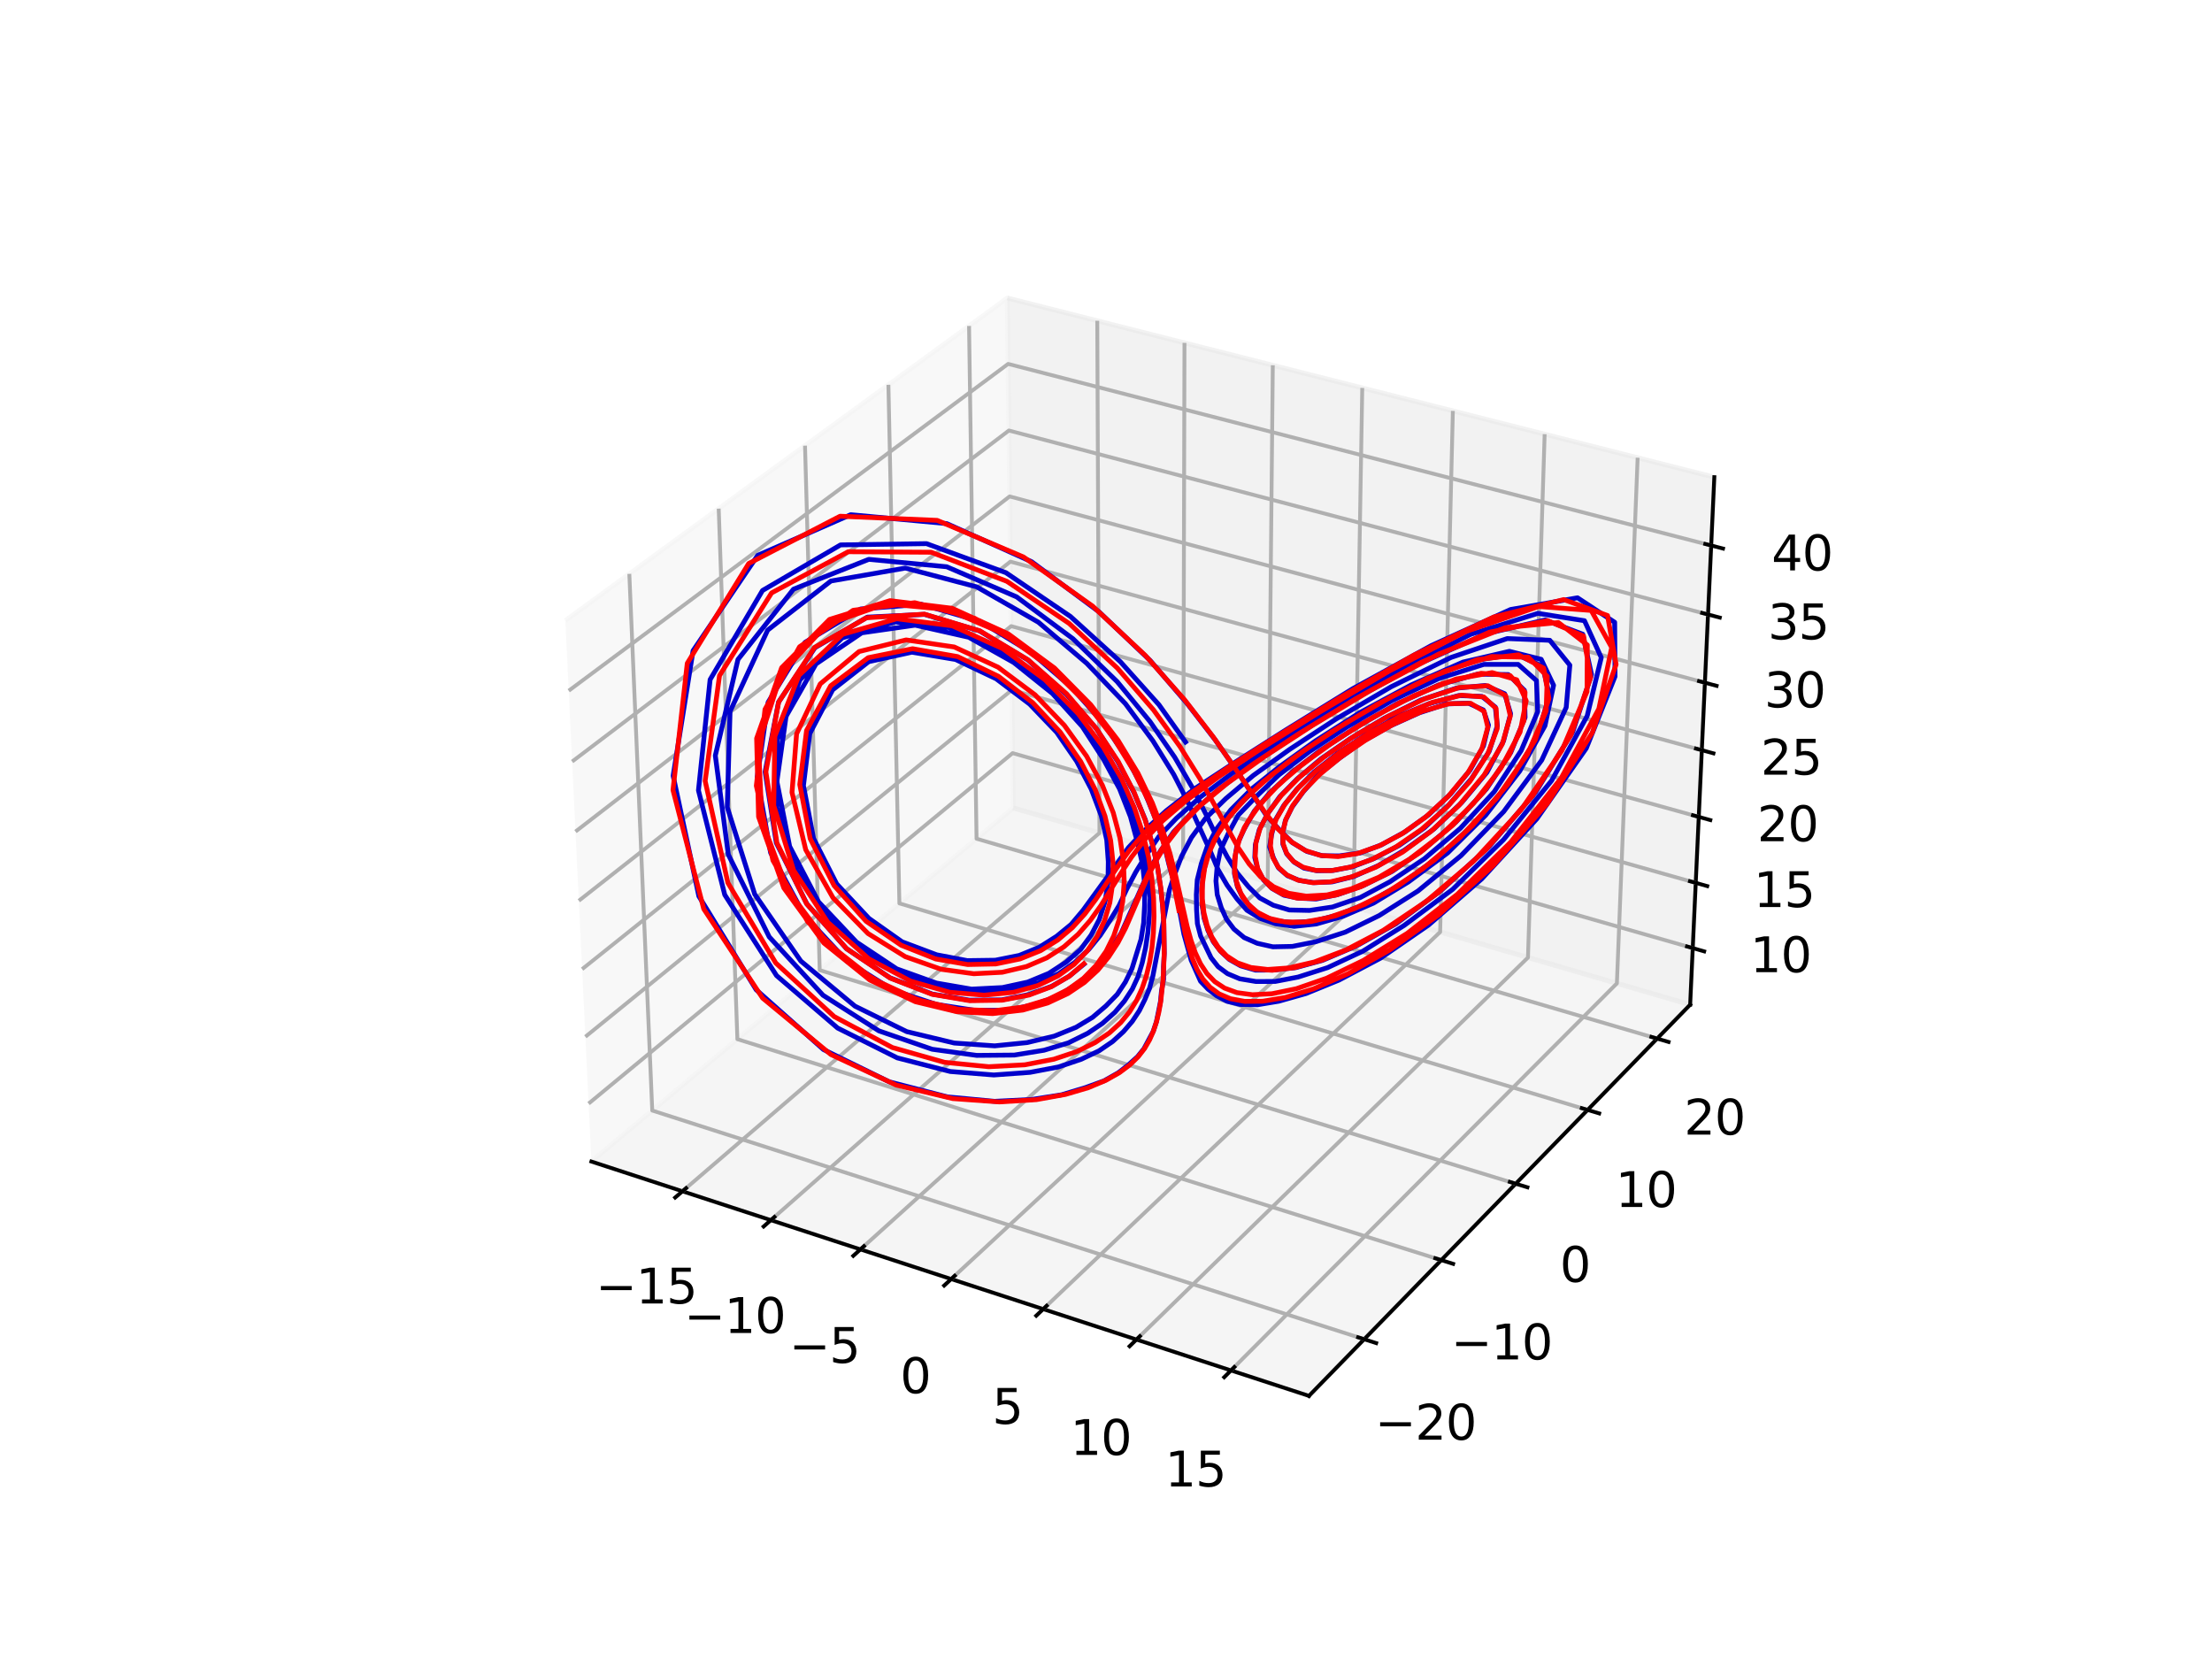 <?xml version="1.0" encoding="utf-8" standalone="no"?>
<!DOCTYPE svg PUBLIC "-//W3C//DTD SVG 1.1//EN"
  "http://www.w3.org/Graphics/SVG/1.1/DTD/svg11.dtd">
<svg xmlns:xlink="http://www.w3.org/1999/xlink" width="460.8pt" height="345.6pt" viewBox="0 0 460.8 345.6" xmlns="http://www.w3.org/2000/svg" version="1.1">
 <defs>
  <style type="text/css">*{stroke-linejoin: round; stroke-linecap: butt}</style>
 </defs>
 <g id="figure_1">
  <g id="patch_1">
   <path d="M 0 345.6 
L 460.8 345.6 
L 460.8 0 
L 0 0 
z
" style="fill: #ffffff"/>
  </g>
  <g id="patch_2">
   <path d="M 103.104 307.584 
L 369.216 307.584 
L 369.216 41.472 
L 103.104 41.472 
z
" style="fill: #ffffff"/>
  </g>
  <g id="pane3d_1">
   <g id="patch_3">
    <path d="M 123.197 241.969 
L 211.076 168.307 
L 209.855 62.074 
L 117.77 129.273 
" style="fill: #f2f2f2; opacity: 0.5; stroke: #f2f2f2; stroke-linejoin: miter"/>
   </g>
  </g>
  <g id="pane3d_2">
   <g id="patch_4">
    <path d="M 211.076 168.307 
L 352.09 209.295 
L 357.123 99.402 
L 209.855 62.074 
" style="fill: #e6e6e6; opacity: 0.5; stroke: #e6e6e6; stroke-linejoin: miter"/>
   </g>
  </g>
  <g id="pane3d_3">
   <g id="patch_5">
    <path d="M 123.197 241.969 
L 272.679 290.79 
L 352.09 209.295 
L 211.076 168.307 
" style="fill: #ececec; opacity: 0.5; stroke: #ececec; stroke-linejoin: miter"/>
   </g>
  </g>
  <g id="axis3d_1">
   <g id="line2d_1">
    <path d="M 123.197 241.969 
L 272.679 290.79 
" style="fill: none; stroke: #000000; stroke-width: 0.8; stroke-linecap: square"/>
   </g>
   <g id="Line3DCollection_1">
    <path d="M 142.167 248.165 
L 229.04 173.529 
L 228.581 66.821 
" style="fill: none; stroke: #b0b0b0; stroke-width: 0.8"/>
    <path d="M 160.581 254.179 
L 246.459 178.592 
L 246.748 71.425 
" style="fill: none; stroke: #b0b0b0; stroke-width: 0.8"/>
    <path d="M 179.24 260.273 
L 264.09 183.717 
L 265.147 76.089 
" style="fill: none; stroke: #b0b0b0; stroke-width: 0.8"/>
    <path d="M 198.15 266.449 
L 281.939 188.904 
L 283.782 80.813 
" style="fill: none; stroke: #b0b0b0; stroke-width: 0.8"/>
    <path d="M 217.316 272.708 
L 300.008 194.157 
L 302.658 85.597 
" style="fill: none; stroke: #b0b0b0; stroke-width: 0.8"/>
    <path d="M 236.742 279.053 
L 318.303 199.474 
L 321.78 90.444 
" style="fill: none; stroke: #b0b0b0; stroke-width: 0.8"/>
    <path d="M 256.435 285.485 
L 336.827 204.858 
L 341.152 95.354 
" style="fill: none; stroke: #b0b0b0; stroke-width: 0.8"/>
   </g>
   <g id="xtick_1">
    <g id="line2d_2">
     <path d="M 142.924 247.515 
L 140.65 249.468 
" style="fill: none; stroke: #000000; stroke-width: 0.8; stroke-linecap: square"/>
    </g>
    <g id="text_1">
     <!-- −15 -->
     <g transform="translate(124.096 271.543) scale(0.1 -0.1)">
      <defs>
       <path id="DejaVuSans-2212" d="M 678 2272 
L 4684 2272 
L 4684 1741 
L 678 1741 
L 678 2272 
z
" transform="scale(0.016)"/>
       <path id="DejaVuSans-31" d="M 794 531 
L 1825 531 
L 1825 4091 
L 703 3866 
L 703 4441 
L 1819 4666 
L 2450 4666 
L 2450 531 
L 3481 531 
L 3481 0 
L 794 0 
L 794 531 
z
" transform="scale(0.016)"/>
       <path id="DejaVuSans-35" d="M 691 4666 
L 3169 4666 
L 3169 4134 
L 1269 4134 
L 1269 2991 
Q 1406 3038 1543 3061 
Q 1681 3084 1819 3084 
Q 2600 3084 3056 2656 
Q 3513 2228 3513 1497 
Q 3513 744 3044 326 
Q 2575 -91 1722 -91 
Q 1428 -91 1123 -41 
Q 819 9 494 109 
L 494 744 
Q 775 591 1075 516 
Q 1375 441 1709 441 
Q 2250 441 2565 725 
Q 2881 1009 2881 1497 
Q 2881 1984 2565 2268 
Q 2250 2553 1709 2553 
Q 1456 2553 1204 2497 
Q 953 2441 691 2322 
L 691 4666 
z
" transform="scale(0.016)"/>
      </defs>
      <use xlink:href="#DejaVuSans-2212"/>
      <use xlink:href="#DejaVuSans-31" x="83.789"/>
      <use xlink:href="#DejaVuSans-35" x="147.412"/>
     </g>
    </g>
   </g>
   <g id="xtick_2">
    <g id="line2d_3">
     <path d="M 161.329 253.52 
L 159.081 255.499 
" style="fill: none; stroke: #000000; stroke-width: 0.8; stroke-linecap: square"/>
    </g>
    <g id="text_2">
     <!-- −10 -->
     <g transform="translate(142.529 277.684) scale(0.1 -0.1)">
      <defs>
       <path id="DejaVuSans-30" d="M 2034 4250 
Q 1547 4250 1301 3770 
Q 1056 3291 1056 2328 
Q 1056 1369 1301 889 
Q 1547 409 2034 409 
Q 2525 409 2770 889 
Q 3016 1369 3016 2328 
Q 3016 3291 2770 3770 
Q 2525 4250 2034 4250 
z
M 2034 4750 
Q 2819 4750 3233 4129 
Q 3647 3509 3647 2328 
Q 3647 1150 3233 529 
Q 2819 -91 2034 -91 
Q 1250 -91 836 529 
Q 422 1150 422 2328 
Q 422 3509 836 4129 
Q 1250 4750 2034 4750 
z
" transform="scale(0.016)"/>
      </defs>
      <use xlink:href="#DejaVuSans-2212"/>
      <use xlink:href="#DejaVuSans-31" x="83.789"/>
      <use xlink:href="#DejaVuSans-30" x="147.412"/>
     </g>
    </g>
   </g>
   <g id="xtick_3">
    <g id="line2d_4">
     <path d="M 179.98 259.605 
L 177.757 261.611 
" style="fill: none; stroke: #000000; stroke-width: 0.8; stroke-linecap: square"/>
    </g>
    <g id="text_3">
     <!-- −5 -->
     <g transform="translate(164.39 283.908) scale(0.1 -0.1)">
      <use xlink:href="#DejaVuSans-2212"/>
      <use xlink:href="#DejaVuSans-35" x="83.789"/>
     </g>
    </g>
   </g>
   <g id="xtick_4">
    <g id="line2d_5">
     <path d="M 198.881 265.772 
L 196.685 267.805 
" style="fill: none; stroke: #000000; stroke-width: 0.8; stroke-linecap: square"/>
    </g>
    <g id="text_4">
     <!-- 0 -->
     <g transform="translate(187.511 290.215) scale(0.1 -0.1)">
      <use xlink:href="#DejaVuSans-30"/>
     </g>
    </g>
   </g>
   <g id="xtick_5">
    <g id="line2d_6">
     <path d="M 218.038 272.023 
L 215.869 274.083 
" style="fill: none; stroke: #000000; stroke-width: 0.8; stroke-linecap: square"/>
    </g>
    <g id="text_5">
     <!-- 5 -->
     <g transform="translate(206.699 296.608) scale(0.1 -0.1)">
      <use xlink:href="#DejaVuSans-35"/>
     </g>
    </g>
   </g>
   <g id="xtick_6">
    <g id="line2d_7">
     <path d="M 237.455 278.358 
L 235.314 280.446 
" style="fill: none; stroke: #000000; stroke-width: 0.8; stroke-linecap: square"/>
    </g>
    <g id="text_6">
     <!-- 10 -->
     <g transform="translate(222.969 303.089) scale(0.1 -0.1)">
      <use xlink:href="#DejaVuSans-31"/>
      <use xlink:href="#DejaVuSans-30" x="63.623"/>
     </g>
    </g>
   </g>
   <g id="xtick_7">
    <g id="line2d_8">
     <path d="M 257.138 284.78 
L 255.027 286.897 
" style="fill: none; stroke: #000000; stroke-width: 0.8; stroke-linecap: square"/>
    </g>
    <g id="text_7">
     <!-- 15 -->
     <g transform="translate(242.687 309.659) scale(0.1 -0.1)">
      <use xlink:href="#DejaVuSans-31"/>
      <use xlink:href="#DejaVuSans-35" x="63.623"/>
     </g>
    </g>
   </g>
  </g>
  <g id="axis3d_2">
   <g id="line2d_9">
    <path d="M 352.09 209.295 
L 272.679 290.79 
" style="fill: none; stroke: #000000; stroke-width: 0.8; stroke-linecap: square"/>
   </g>
   <g id="Line3DCollection_2">
    <path d="M 131.099 119.546 
L 135.876 231.342 
L 284.18 278.988 
" style="fill: none; stroke: #b0b0b0; stroke-width: 0.8"/>
    <path d="M 149.718 105.959 
L 153.61 216.477 
L 300.241 262.505 
" style="fill: none; stroke: #b0b0b0; stroke-width: 0.8"/>
    <path d="M 167.698 92.838 
L 170.762 202.1 
L 315.748 246.591 
" style="fill: none; stroke: #b0b0b0; stroke-width: 0.8"/>
    <path d="M 185.072 80.159 
L 187.36 188.187 
L 330.729 231.217 
" style="fill: none; stroke: #b0b0b0; stroke-width: 0.8"/>
    <path d="M 201.871 67.9 
L 203.431 174.716 
L 345.209 216.356 
" style="fill: none; stroke: #b0b0b0; stroke-width: 0.8"/>
   </g>
   <g id="xtick_8">
    <g id="line2d_10">
     <path d="M 282.93 278.587 
L 286.681 279.792 
" style="fill: none; stroke: #000000; stroke-width: 0.8; stroke-linecap: square"/>
    </g>
    <g id="text_8">
     <!-- −20 -->
     <g transform="translate(286.427 299.918) scale(0.1 -0.1)">
      <defs>
       <path id="DejaVuSans-32" d="M 1228 531 
L 3431 531 
L 3431 0 
L 469 0 
L 469 531 
Q 828 903 1448 1529 
Q 2069 2156 2228 2338 
Q 2531 2678 2651 2914 
Q 2772 3150 2772 3378 
Q 2772 3750 2511 3984 
Q 2250 4219 1831 4219 
Q 1534 4219 1204 4116 
Q 875 4013 500 3803 
L 500 4441 
Q 881 4594 1212 4672 
Q 1544 4750 1819 4750 
Q 2544 4750 2975 4387 
Q 3406 4025 3406 3419 
Q 3406 3131 3298 2873 
Q 3191 2616 2906 2266 
Q 2828 2175 2409 1742 
Q 1991 1309 1228 531 
z
" transform="scale(0.016)"/>
      </defs>
      <use xlink:href="#DejaVuSans-2212"/>
      <use xlink:href="#DejaVuSans-32" x="83.789"/>
      <use xlink:href="#DejaVuSans-30" x="147.412"/>
     </g>
    </g>
   </g>
   <g id="xtick_9">
    <g id="line2d_11">
     <path d="M 299.007 262.118 
L 302.712 263.281 
" style="fill: none; stroke: #000000; stroke-width: 0.8; stroke-linecap: square"/>
    </g>
    <g id="text_9">
     <!-- −10 -->
     <g transform="translate(302.273 283.192) scale(0.1 -0.1)">
      <use xlink:href="#DejaVuSans-2212"/>
      <use xlink:href="#DejaVuSans-31" x="83.789"/>
      <use xlink:href="#DejaVuSans-30" x="147.412"/>
     </g>
    </g>
   </g>
   <g id="xtick_10">
    <g id="line2d_12">
     <path d="M 314.529 246.217 
L 318.189 247.34 
" style="fill: none; stroke: #000000; stroke-width: 0.8; stroke-linecap: square"/>
    </g>
    <g id="text_10">
     <!-- 0 -->
     <g transform="translate(324.943 267.043) scale(0.1 -0.1)">
      <use xlink:href="#DejaVuSans-30"/>
     </g>
    </g>
   </g>
   <g id="xtick_11">
    <g id="line2d_13">
     <path d="M 329.524 230.856 
L 333.141 231.941 
" style="fill: none; stroke: #000000; stroke-width: 0.8; stroke-linecap: square"/>
    </g>
    <g id="text_11">
     <!-- 10 -->
     <g transform="translate(336.541 251.442) scale(0.1 -0.1)">
      <use xlink:href="#DejaVuSans-31"/>
      <use xlink:href="#DejaVuSans-30" x="63.623"/>
     </g>
    </g>
   </g>
   <g id="xtick_12">
    <g id="line2d_14">
     <path d="M 344.019 216.007 
L 347.593 217.056 
" style="fill: none; stroke: #000000; stroke-width: 0.8; stroke-linecap: square"/>
    </g>
    <g id="text_12">
     <!-- 20 -->
     <g transform="translate(350.826 236.362) scale(0.1 -0.1)">
      <use xlink:href="#DejaVuSans-32"/>
      <use xlink:href="#DejaVuSans-30" x="63.623"/>
     </g>
    </g>
   </g>
  </g>
  <g id="axis3d_3">
   <g id="line2d_15">
    <path d="M 352.09 209.295 
L 357.123 99.402 
" style="fill: none; stroke: #000000; stroke-width: 0.8; stroke-linecap: square"/>
   </g>
   <g id="Line3DCollection_3">
    <path d="M 352.63 197.507 
L 210.945 156.891 
L 122.616 229.899 
" style="fill: none; stroke: #b0b0b0; stroke-width: 0.8"/>
    <path d="M 353.253 183.914 
L 210.794 143.732 
L 121.945 215.975 
" style="fill: none; stroke: #b0b0b0; stroke-width: 0.8"/>
    <path d="M 353.882 170.17 
L 210.641 130.434 
L 121.267 201.89 
" style="fill: none; stroke: #b0b0b0; stroke-width: 0.8"/>
    <path d="M 354.518 156.274 
L 210.486 116.996 
L 120.581 187.643 
" style="fill: none; stroke: #b0b0b0; stroke-width: 0.8"/>
    <path d="M 355.162 142.221 
L 210.33 103.414 
L 119.887 173.229 
" style="fill: none; stroke: #b0b0b0; stroke-width: 0.8"/>
    <path d="M 355.813 128.01 
L 210.172 89.686 
L 119.185 158.647 
" style="fill: none; stroke: #b0b0b0; stroke-width: 0.8"/>
    <path d="M 356.471 113.637 
L 210.013 75.81 
L 118.474 143.893 
" style="fill: none; stroke: #b0b0b0; stroke-width: 0.8"/>
   </g>
   <g id="xtick_13">
    <g id="line2d_16">
     <path d="M 351.441 197.166 
L 355.012 198.19 
" style="fill: none; stroke: #000000; stroke-width: 0.8; stroke-linecap: square"/>
    </g>
    <g id="text_13">
     <!-- 10 -->
     <g transform="translate(364.602 202.523) scale(0.1 -0.1)">
      <use xlink:href="#DejaVuSans-31"/>
      <use xlink:href="#DejaVuSans-30" x="63.623"/>
     </g>
    </g>
   </g>
   <g id="xtick_14">
    <g id="line2d_17">
     <path d="M 352.056 183.577 
L 355.648 184.59 
" style="fill: none; stroke: #000000; stroke-width: 0.8; stroke-linecap: square"/>
    </g>
    <g id="text_14">
     <!-- 15 -->
     <g transform="translate(365.324 188.957) scale(0.1 -0.1)">
      <use xlink:href="#DejaVuSans-31"/>
      <use xlink:href="#DejaVuSans-35" x="63.623"/>
     </g>
    </g>
   </g>
   <g id="xtick_15">
    <g id="line2d_18">
     <path d="M 352.679 169.837 
L 356.291 170.839 
" style="fill: none; stroke: #000000; stroke-width: 0.8; stroke-linecap: square"/>
    </g>
    <g id="text_15">
     <!-- 20 -->
     <g transform="translate(366.053 175.242) scale(0.1 -0.1)">
      <use xlink:href="#DejaVuSans-32"/>
      <use xlink:href="#DejaVuSans-30" x="63.623"/>
     </g>
    </g>
   </g>
   <g id="xtick_16">
    <g id="line2d_19">
     <path d="M 353.308 155.944 
L 356.941 156.934 
" style="fill: none; stroke: #000000; stroke-width: 0.8; stroke-linecap: square"/>
    </g>
    <g id="text_16">
     <!-- 25 -->
     <g transform="translate(366.79 161.373) scale(0.1 -0.1)">
      <use xlink:href="#DejaVuSans-32"/>
      <use xlink:href="#DejaVuSans-35" x="63.623"/>
     </g>
    </g>
   </g>
   <g id="xtick_17">
    <g id="line2d_20">
     <path d="M 353.945 141.895 
L 357.599 142.874 
" style="fill: none; stroke: #000000; stroke-width: 0.8; stroke-linecap: square"/>
    </g>
    <g id="text_17">
     <!-- 30 -->
     <g transform="translate(367.536 147.35) scale(0.1 -0.1)">
      <defs>
       <path id="DejaVuSans-33" d="M 2597 2516 
Q 3050 2419 3304 2112 
Q 3559 1806 3559 1356 
Q 3559 666 3084 287 
Q 2609 -91 1734 -91 
Q 1441 -91 1130 -33 
Q 819 25 488 141 
L 488 750 
Q 750 597 1062 519 
Q 1375 441 1716 441 
Q 2309 441 2620 675 
Q 2931 909 2931 1356 
Q 2931 1769 2642 2001 
Q 2353 2234 1838 2234 
L 1294 2234 
L 1294 2753 
L 1863 2753 
Q 2328 2753 2575 2939 
Q 2822 3125 2822 3475 
Q 2822 3834 2567 4026 
Q 2313 4219 1838 4219 
Q 1578 4219 1281 4162 
Q 984 4106 628 3988 
L 628 4550 
Q 988 4650 1302 4700 
Q 1616 4750 1894 4750 
Q 2613 4750 3031 4423 
Q 3450 4097 3450 3541 
Q 3450 3153 3228 2886 
Q 3006 2619 2597 2516 
z
" transform="scale(0.016)"/>
      </defs>
      <use xlink:href="#DejaVuSans-33"/>
      <use xlink:href="#DejaVuSans-30" x="63.623"/>
     </g>
    </g>
   </g>
   <g id="xtick_18">
    <g id="line2d_21">
     <path d="M 354.588 127.688 
L 358.264 128.655 
" style="fill: none; stroke: #000000; stroke-width: 0.8; stroke-linecap: square"/>
    </g>
    <g id="text_18">
     <!-- 35 -->
     <g transform="translate(368.29 133.169) scale(0.1 -0.1)">
      <use xlink:href="#DejaVuSans-33"/>
      <use xlink:href="#DejaVuSans-35" x="63.623"/>
     </g>
    </g>
   </g>
   <g id="xtick_19">
    <g id="line2d_22">
     <path d="M 355.239 113.319 
L 358.937 114.274 
" style="fill: none; stroke: #000000; stroke-width: 0.8; stroke-linecap: square"/>
    </g>
    <g id="text_19">
     <!-- 40 -->
     <g transform="translate(369.053 118.827) scale(0.1 -0.1)">
      <defs>
       <path id="DejaVuSans-34" d="M 2419 4116 
L 825 1625 
L 2419 1625 
L 2419 4116 
z
M 2253 4666 
L 3047 4666 
L 3047 1625 
L 3713 1625 
L 3713 1100 
L 3047 1100 
L 3047 0 
L 2419 0 
L 2419 1100 
L 313 1100 
L 313 1709 
L 2253 4666 
z
" transform="scale(0.016)"/>
      </defs>
      <use xlink:href="#DejaVuSans-34"/>
      <use xlink:href="#DejaVuSans-30" x="63.623"/>
     </g>
    </g>
   </g>
  </g>
  <g id="axes_1">
   <g id="line2d_23">
    <path d="M 225.805 200.849 
L 222.704 203.38 
L 219.113 205.452 
L 214.332 207.189 
L 208.657 208.299 
L 201.959 208.354 
L 194.241 207.091 
L 185.425 203.703 
L 176.34 197.615 
L 168.105 188.329 
L 161.721 175.585 
L 159.389 160.79 
L 162.19 146.26 
L 169.772 134.924 
L 180.682 128.559 
L 192.603 127.985 
L 204.049 131.428 
L 214.104 137.469 
L 222.17 144.67 
L 228.356 151.748 
L 232.856 158.664 
L 236.186 165.044 
L 238.593 170.775 
L 240.103 176.024 
L 241.152 180.646 
L 241.777 184.952 
L 242.211 188.822 
L 242.448 192.426 
L 242.534 198.627 
L 242.382 201.4 
L 242.4 203.999 
L 241.963 206.429 
L 241.745 208.677 
L 240.908 212.845 
L 240.224 214.875 
L 238.3 218.473 
L 236.973 220.124 
L 235.086 221.823 
L 232.944 223.49 
L 229.976 225.166 
L 226.145 226.56 
L 221.157 228.066 
L 214.971 229.034 
L 207.189 229.427 
L 197.351 228.503 
L 185.249 225.362 
L 171.542 218.636 
L 157.531 206.19 
L 145.587 186.701 
L 140.228 161.615 
L 144.375 135.555 
L 157.845 115.685 
L 177.216 107.222 
L 197.227 109.077 
L 214.913 117.02 
L 228.943 127.451 
L 239.619 137.614 
L 247.328 146.59 
L 253.201 154.197 
L 257.54 160.408 
L 263.848 169.926 
L 266.645 172.997 
L 269.224 175.535 
L 272.264 177.371 
L 275.495 178.27 
L 279.008 178.297 
L 283.316 177.694 
L 287.77 176.002 
L 292.63 173.329 
L 297.563 169.772 
L 302.178 165.398 
L 306.214 160.464 
L 309.035 155.4 
L 310.076 151.041 
L 309.007 147.899 
L 305.873 146.476 
L 301.32 146.652 
L 295.665 148.493 
L 289.668 151.203 
L 283.8 154.497 
L 278.783 158.129 
L 274.538 161.507 
L 271.457 164.978 
L 269.166 168.119 
L 267.754 170.991 
L 267.198 173.571 
L 267.245 175.852 
L 268.071 177.917 
L 269.588 179.6 
L 271.643 180.845 
L 274.352 181.383 
L 277.787 181.321 
L 281.78 180.554 
L 286.246 178.841 
L 291.444 176.133 
L 296.683 172.486 
L 301.897 167.595 
L 306.516 162.233 
L 310.231 156.511 
L 311.923 151.217 
L 311.507 147.305 
L 308.722 145.081 
L 303.879 144.891 
L 297.642 146.604 
L 290.87 149.4 
L 284.408 153.174 
L 278.603 156.975 
L 273.765 160.8 
L 270.101 164.476 
L 267.435 167.808 
L 265.594 170.979 
L 264.878 173.956 
L 264.48 176.458 
L 265.311 178.788 
L 266.35 180.823 
L 268.208 182.424 
L 270.689 183.407 
L 273.703 183.873 
L 277.559 183.705 
L 282.036 182.581 
L 287.13 180.322 
L 292.572 177.107 
L 298.715 172.689 
L 304.498 167.183 
L 309.756 160.898 
L 313.213 154.354 
L 314.69 148.681 
L 313.446 144.514 
L 309.388 142.798 
L 303.371 143.36 
L 296.019 145.815 
L 288.359 149.622 
L 281.222 153.91 
L 275.16 158.096 
L 270.236 162.251 
L 266.589 165.968 
L 264.046 169.563 
L 262.328 172.859 
L 261.509 176.002 
L 261.396 178.643 
L 262.017 181.119 
L 263.228 183.297 
L 264.987 185.078 
L 267.492 186.5 
L 270.489 187.094 
L 274.205 187.276 
L 278.695 186.352 
L 283.969 184.494 
L 290.013 181.517 
L 296.504 177.036 
L 303.273 171.272 
L 309.662 164.336 
L 314.706 156.782 
L 317.704 149.457 
L 317.556 143.789 
L 314.2 140.524 
L 307.83 140.435 
L 299.677 142.697 
L 290.798 146.73 
L 282.319 151.626 
L 274.915 156.432 
L 269.148 160.842 
L 264.451 165.219 
L 261.301 168.971 
L 259.17 172.72 
L 257.7 175.995 
L 257.208 179.091 
L 257.172 182.085 
L 257.795 184.764 
L 258.917 187.043 
L 260.645 189.078 
L 262.799 190.733 
L 265.679 191.807 
L 269.291 192.184 
L 273.544 191.901 
L 278.715 190.608 
L 284.87 188.123 
L 291.734 184.272 
L 299.491 178.654 
L 307.34 171.357 
L 314.881 162.58 
L 320.266 153.327 
L 322.757 144.86 
L 321.373 138.82 
L 315.802 136.287 
L 306.845 137.626 
L 296.457 141.627 
L 285.985 147.163 
L 276.682 152.98 
L 268.644 158.366 
L 262.654 163.263 
L 258.072 167.771 
L 254.868 171.577 
L 252.671 175.342 
L 251.34 178.868 
L 250.589 182.315 
L 250.362 185.502 
L 250.414 188.499 
L 250.846 191.3 
L 251.644 193.85 
L 252.777 196.204 
L 254.288 198.183 
L 256.083 199.867 
L 258.452 201.199 
L 261.56 202.099 
L 265.199 202.076 
L 269.952 201.57 
L 275.497 200.063 
L 282.564 197.056 
L 290.813 192.429 
L 300.197 185.507 
L 310.227 176.343 
L 319.908 165.019 
L 327.638 152.439 
L 331.547 140.516 
L 329.713 132.117 
L 321.883 129.146 
L 309.545 132.032 
L 295.313 138.432 
L 281.499 145.987 
L 269.822 153.269 
L 260.519 159.478 
L 253.533 164.74 
L 248.309 169.286 
L 244.487 173.29 
L 241.826 177.141 
L 239.649 180.752 
L 233.576 194.343 
L 229.744 200.327 
L 227.016 202.973 
L 223.949 205.212 
L 220.272 207.522 
L 215.546 209.255 
L 209.984 210.461 
L 203.049 210.466 
L 195.057 209.233 
L 186.091 206.277 
L 176.533 200.296 
L 167.558 190.663 
L 160.536 177.646 
L 157.739 161.967 
L 160.014 146.286 
L 167.683 133.829 
L 179.271 126.866 
L 191.918 125.887 
L 204.179 129.438 
L 214.724 135.868 
L 223.234 143.197 
L 229.85 150.682 
L 234.692 157.805 
L 238.19 164.369 
L 240.482 170.025 
L 242.382 175.383 
L 243.497 180.005 
L 244.721 184.343 
L 246.631 194.597 
L 248.135 200.013 
L 250.089 204.404 
L 251.661 206.058 
L 253.449 207.44 
L 255.604 208.577 
L 258.347 209.247 
L 261.981 209.304 
L 266.412 208.567 
L 272.071 206.968 
L 278.937 204.169 
L 287.566 199.614 
L 297.571 192.719 
L 308.677 183.088 
L 320.148 170.577 
L 330.446 155.892 
L 336.44 140.923 
L 336.365 129.631 
L 328.625 124.532 
L 314.685 126.972 
L 298.135 134.507 
L 281.801 143.473 
L 267.926 152.024 
L 257.032 158.949 
L 248.903 164.281 
L 242.957 168.883 
L 238.627 172.824 
L 235.122 176.514 
L 230.204 183.321 
L 225.619 189.619 
L 223.133 192.573 
L 220.118 195.043 
L 216.519 197.32 
L 212.336 199.032 
L 207.347 200.033 
L 201.504 200.114 
L 195.133 198.905 
L 187.928 196.197 
L 181.014 191.314 
L 174.298 184.129 
L 169.475 174.665 
L 167.37 163.662 
L 168.691 152.836 
L 173.453 143.713 
L 180.967 137.836 
L 189.965 135.862 
L 199.06 137.383 
L 207.521 141.404 
L 214.511 146.688 
L 220.126 152.551 
L 224.275 158.57 
L 227.338 164.416 
L 229.415 169.936 
L 230.555 174.993 
L 230.88 179.511 
L 230.812 183.914 
L 230.199 187.838 
L 229.001 191.546 
L 227.306 194.783 
L 225.119 197.779 
L 222.093 200.428 
L 218.488 202.765 
L 214.078 204.592 
L 208.835 205.727 
L 202.404 206.056 
L 195.09 204.794 
L 186.814 201.833 
L 178.429 196.258 
L 170.523 187.874 
L 164.497 176.314 
L 161.841 162.796 
L 163.751 149.227 
L 169.988 138.309 
L 179.533 131.828 
L 190.646 130.233 
L 201.807 132.751 
L 211.183 138.014 
L 219.242 144.471 
L 225.479 151.386 
L 229.893 158.192 
L 233.227 164.348 
L 235.495 170.132 
L 236.946 175.449 
L 238.043 180.159 
L 238.493 184.55 
L 238.443 188.577 
L 238.244 192.243 
L 237.691 195.694 
L 235.823 201.74 
L 234.43 204.593 
L 232.737 207.148 
L 230.387 209.555 
L 227.594 211.933 
L 224.164 214.004 
L 219.639 215.841 
L 213.94 217.193 
L 207.217 217.87 
L 198.789 217.283 
L 188.905 214.909 
L 178.109 209.599 
L 166.823 200.202 
L 157.222 186.281 
L 151.5 168.166 
L 152.081 148.223 
L 159.92 131.266 
L 173.092 121.035 
L 188.594 118.339 
L 203.463 122.255 
L 216.318 129.622 
L 226.385 138.179 
L 234.453 146.607 
L 240.189 154.36 
L 244.513 161.338 
L 247.611 167.375 
L 252.081 177.206 
L 253.727 181.12 
L 255.634 184.404 
L 257.706 187.282 
L 259.763 189.62 
L 262.578 191.344 
L 265.71 192.426 
L 269.61 192.979 
L 274.196 192.484 
L 279.757 190.887 
L 286.149 188.124 
L 293.411 183.714 
L 301.584 177.67 
L 309.491 169.824 
L 316.599 160.617 
L 321.847 151.192 
L 323.639 142.751 
L 321.056 137.346 
L 314.433 135.682 
L 304.76 137.929 
L 293.96 142.697 
L 283.282 148.45 
L 274.057 154.329 
L 266.537 159.717 
L 260.744 164.348 
L 256.378 168.74 
L 253.402 172.728 
L 251.46 176.437 
L 250.26 179.903 
L 249.411 183.287 
L 249.219 186.359 
L 249.269 189.515 
L 249.44 192.414 
L 250.112 194.995 
L 252.286 199.506 
L 253.753 201.377 
L 255.707 202.828 
L 258.256 203.9 
L 261.654 204.47 
L 265.647 204.454 
L 270.409 203.539 
L 276.575 201.571 
L 283.919 198.143 
L 292.537 192.766 
L 302.606 185.273 
L 313.207 174.931 
L 323.231 162.614 
L 330.637 149.15 
L 333.575 136.986 
L 330.076 129.307 
L 320.377 127.772 
L 306.366 132.142 
L 291.366 139.664 
L 277.335 147.835 
L 265.678 155.033 
L 256.713 161.043 
L 249.989 166.095 
L 245.09 170.442 
L 241.389 174.303 
L 238.78 178.113 
L 236.596 181.676 
L 234.708 185.247 
L 233.133 188.624 
L 231.197 191.794 
L 229.202 194.845 
L 226.834 197.751 
L 223.928 200.456 
L 220.533 202.834 
L 216.248 204.815 
L 211.196 206.148 
L 205.196 206.84 
L 197.98 206.289 
L 190.16 203.887 
L 181.536 199.43 
L 173.02 191.947 
L 165.992 181.405 
L 161.841 168.209 
L 161.944 154.138 
L 166.66 141.61 
L 175.446 132.894 
L 186.485 129.56 
L 197.702 130.736 
L 208.129 135.266 
L 216.846 141.634 
L 223.784 148.523 
L 228.984 155.455 
L 232.921 162.026 
L 235.59 168.03 
L 237.4 173.466 
L 238.51 178.438 
L 239.598 187.004 
L 239.422 190.787 
L 239.135 194.198 
L 238.636 197.462 
L 237.951 200.537 
L 237.067 203.465 
L 235.884 206.021 
L 234.23 208.549 
L 232.253 210.878 
L 229.654 213.19 
L 226.589 215.254 
L 222.556 217.25 
L 217.487 218.785 
L 211.306 219.789 
L 203.463 219.857 
L 194.173 218.577 
L 183.092 214.746 
L 171.453 207.326 
L 160.25 195.178 
L 151.723 178.036 
L 149.015 157.394 
L 153.731 137.382 
L 165.301 122.735 
L 180.981 116.523 
L 197.214 118.066 
L 211.789 124.343 
L 223.543 133.082 
L 232.735 142.01 
L 239.576 150.332 
L 244.705 157.735 
L 248.439 164.148 
L 251.252 169.688 
L 253.514 174.439 
L 255.649 178.489 
L 257.736 181.87 
L 260.112 184.749 
L 262.431 187.056 
L 265.26 188.582 
L 268.602 189.569 
L 272.793 189.659 
L 277.58 188.945 
L 283.371 186.971 
L 289.55 183.685 
L 296.706 178.904 
L 304.201 172.564 
L 311.28 164.927 
L 316.887 156.36 
L 320.331 148.262 
L 320.075 141.781 
L 316.261 138.402 
L 309.105 138.404 
L 299.786 141.33 
L 289.987 145.929 
L 280.622 151.422 
L 272.792 156.556 
L 266.429 161.417 
L 261.688 165.941 
L 257.949 169.806 
L 255.882 173.614 
L 254.259 177.031 
L 253.563 180.431 
L 253.307 183.529 
L 253.572 186.373 
L 254.406 189.072 
L 255.51 191.497 
L 257.049 193.537 
L 259.182 195.314 
L 261.902 196.505 
L 265.162 197.238 
L 269.225 197.153 
L 274.147 196.169 
L 280.242 194.182 
L 287.315 190.723 
L 295.394 185.605 
L 304.35 178.249 
L 313.252 169.069 
L 321.166 158.364 
L 326.268 147.376 
L 327.025 138.566 
L 322.845 133.382 
L 313.991 133.023 
L 302.297 136.948 
L 289.828 143.052 
L 278.354 149.765 
L 268.661 156.109 
L 261.084 161.546 
L 255.386 166.34 
L 251.101 170.51 
L 248.21 174.467 
L 246.148 178.379 
L 244.794 181.897 
L 243.639 185.281 
L 240.166 203.295 
L 239.466 205.904 
L 238.503 208.208 
L 237.338 210.554 
L 235.879 212.766 
L 234.035 214.911 
L 231.784 216.966 
L 228.943 218.908 
L 225.245 220.663 
L 220.477 222.27 
L 214.595 223.387 
L 207.029 223.937 
L 197.955 223.212 
L 186.915 220.373 
L 174.494 214.16 
L 161.772 203.236 
L 150.978 186.401 
L 145.5 164.649 
L 147.929 141.576 
L 158.843 123.012 
L 175.103 113.511 
L 193.006 113.25 
L 209.538 119.294 
L 222.985 128.413 
L 233.386 137.841 
L 241.432 146.811 
L 246.963 154.575 
L 246.963 154.575 
" clip-path="url(#pc7bd33054b)" style="fill: none; stroke: #0000cc; stroke-linecap: square"/>
   </g>
   <g id="line2d_24">
    <path d="M 225.811 200.747 
L 222.793 203.332 
L 219.02 205.547 
L 214.375 207.287 
L 208.733 208.36 
L 201.998 208.457 
L 194.175 207.129 
L 185.46 203.761 
L 176.411 197.666 
L 168.027 188.259 
L 161.847 175.593 
L 159.544 160.792 
L 162.203 146.266 
L 169.681 134.879 
L 180.509 128.694 
L 192.585 127.941 
L 204.133 131.42 
L 214.123 137.43 
L 222.179 144.516 
L 228.376 151.756 
L 232.952 158.658 
L 236.243 165.011 
L 238.542 170.779 
L 240.108 175.985 
L 241.147 180.686 
L 241.812 184.943 
L 242.218 188.816 
L 242.441 192.358 
L 242.532 198.616 
L 242.304 203.995 
L 241.793 208.69 
L 241.411 210.83 
L 240.919 212.854 
L 240.289 214.779 
L 239.482 216.621 
L 238.449 218.395 
L 237.121 220.117 
L 235.413 221.798 
L 233.208 223.443 
L 230.367 225.05 
L 226.698 226.591 
L 221.968 227.985 
L 215.895 229.075 
L 208.162 229.551 
L 198.474 228.854 
L 186.686 226.039 
L 173.085 219.669 
L 158.865 207.917 
L 146.602 189.34 
L 140.195 164.583 
L 143.173 138.169 
L 155.973 117.386 
L 175.001 107.537 
L 195.224 108.401 
L 213.196 116.023 
L 227.612 126.265 
L 238.592 136.538 
L 246.708 145.694 
L 252.695 153.454 
L 257.179 159.888 
L 263.63 169.419 
L 266.334 172.8 
L 269.038 175.377 
L 271.926 177.183 
L 275.13 178.216 
L 278.738 178.441 
L 282.789 177.802 
L 287.268 176.232 
L 292.072 173.69 
L 297.003 170.185 
L 301.731 165.843 
L 305.809 160.944 
L 308.713 155.958 
L 309.939 151.498 
L 309.164 148.202 
L 306.362 146.515 
L 301.861 146.588 
L 296.273 148.185 
L 290.265 150.885 
L 284.464 154.196 
L 279.303 157.73 
L 275.023 161.24 
L 271.711 164.595 
L 269.35 167.741 
L 267.877 170.653 
L 267.21 173.312 
L 267.276 175.689 
L 268.02 177.743 
L 269.408 179.418 
L 271.426 180.641 
L 274.074 181.323 
L 277.358 181.361 
L 281.274 180.636 
L 285.785 179.027 
L 290.794 176.429 
L 296.109 172.788 
L 301.398 168.162 
L 306.209 162.779 
L 309.91 157.09 
L 311.896 151.775 
L 311.67 147.599 
L 309.106 145.195 
L 304.457 144.826 
L 298.38 146.316 
L 291.687 149.157 
L 285.129 152.754 
L 279.24 156.622 
L 274.324 160.453 
L 270.479 164.1 
L 267.682 167.512 
L 265.848 170.678 
L 264.871 173.594 
L 264.658 176.246 
L 265.136 178.603 
L 266.259 180.618 
L 268.01 182.227 
L 270.391 183.349 
L 273.425 183.881 
L 277.135 183.703 
L 281.531 182.676 
L 286.584 180.655 
L 292.187 177.511 
L 298.113 173.179 
L 303.965 167.732 
L 309.159 161.472 
L 312.96 154.993 
L 314.627 149.153 
L 313.641 144.881 
L 309.944 142.853 
L 304.023 143.223 
L 296.762 145.587 
L 289.146 149.23 
L 281.984 153.444 
L 275.781 157.734 
L 270.762 161.838 
L 266.946 165.672 
L 264.244 169.228 
L 262.512 172.527 
L 261.631 175.582 
L 261.485 178.384 
L 261.993 180.908 
L 263.112 183.109 
L 264.83 184.927 
L 267.162 186.284 
L 270.146 187.08 
L 273.832 187.191 
L 278.268 186.466 
L 283.473 184.731 
L 289.408 181.803 
L 295.913 177.532 
L 302.657 171.876 
L 309.062 165.009 
L 314.329 157.449 
L 317.469 150.127 
L 317.696 144.21 
L 314.603 140.744 
L 308.542 140.259 
L 300.476 142.409 
L 291.652 146.343 
L 283.162 151.096 
L 275.719 155.957 
L 269.638 160.565 
L 264.957 164.812 
L 261.551 168.719 
L 259.241 172.341 
L 257.843 175.722 
L 257.201 178.881 
L 257.198 181.812 
L 257.758 184.492 
L 258.845 186.881 
L 260.458 188.927 
L 262.626 190.562 
L 265.406 191.697 
L 268.876 192.218 
L 273.127 191.975 
L 278.243 190.78 
L 284.276 188.402 
L 291.198 184.602 
L 298.82 179.162 
L 306.707 172.018 
L 314.083 163.423 
L 319.827 154.145 
L 322.668 145.517 
L 321.577 139.187 
L 316.338 136.406 
L 307.758 137.412 
L 297.379 141.332 
L 286.827 146.771 
L 277.287 152.539 
L 269.346 157.973 
L 263.128 162.869 
L 258.487 167.27 
L 255.171 171.294 
L 252.912 175.047 
L 251.473 178.596 
L 250.665 181.97 
L 250.351 185.174 
L 250.431 188.192 
L 250.86 191.012 
L 251.612 193.606 
L 252.692 195.945 
L 254.134 197.997 
L 255.996 199.715 
L 258.358 201.038 
L 261.327 201.88 
L 265.035 202.12 
L 269.635 201.587 
L 275.289 200.049 
L 282.143 197.194 
L 290.263 192.645 
L 299.544 186.002 
L 309.547 176.99 
L 319.312 165.723 
L 327.257 153.118 
L 331.355 141.154 
L 329.88 132.499 
L 322.377 129.282 
L 310.259 131.703 
L 296.098 137.964 
L 282.343 145.593 
L 270.503 152.878 
L 261.069 159.146 
L 253.913 164.42 
L 248.646 168.971 
L 244.815 173.07 
L 242.013 176.905 
L 239.9 180.576 
L 238.206 184.127 
L 235.289 190.889 
L 233.766 194.083 
L 232.04 197.133 
L 229.997 200.023 
L 227.522 202.73 
L 224.491 205.214 
L 220.766 207.413 
L 216.185 209.208 
L 210.608 210.438 
L 203.891 210.773 
L 195.986 209.781 
L 187.023 206.835 
L 177.464 201.162 
L 168.279 192.042 
L 161.02 179.249 
L 157.558 163.694 
L 159.362 147.772 
L 166.563 134.739 
L 177.729 127.135 
L 190.561 125.554 
L 203.01 128.786 
L 213.835 134.929 
L 222.593 142.319 
L 229.333 149.881 
L 234.343 157.06 
L 237.973 163.631 
L 240.565 169.552 
L 242.404 174.853 
L 243.728 179.603 
L 245.502 187.702 
L 246.86 194.299 
L 247.576 197.13 
L 248.396 199.678 
L 249.378 201.952 
L 250.581 203.949 
L 252.077 205.655 
L 253.954 207.039 
L 256.315 208.048 
L 259.29 208.602 
L 263.038 208.577 
L 267.745 207.795 
L 273.617 205.998 
L 280.857 202.831 
L 289.6 197.835 
L 299.823 190.488 
L 311.049 180.337 
L 322.322 167.404 
L 331.705 152.632 
L 336.665 138.414 
L 334.885 128.225 
L 325.76 124.901 
L 311.194 128.53 
L 294.566 136.462 
L 278.899 145.457 
L 265.794 153.5 
L 255.603 160.032 
L 247.995 165.285 
L 242.419 169.692 
L 238.312 173.611 
L 235.193 177.262 
L 232.673 180.752 
L 228.282 187.343 
L 225.981 190.405 
L 223.388 193.253 
L 220.354 195.824 
L 216.765 198.044 
L 212.492 199.761 
L 207.447 200.808 
L 201.581 200.927 
L 194.945 199.772 
L 187.743 196.916 
L 180.426 191.918 
L 173.757 184.48 
L 168.781 174.715 
L 166.609 163.428 
L 168.024 152.173 
L 173.048 142.863 
L 180.862 137.011 
L 190.117 135.144 
L 199.481 136.78 
L 207.995 140.891 
L 215.161 146.407 
L 220.842 152.496 
L 225.117 158.631 
L 228.163 164.518 
L 230.192 170.032 
L 231.374 175.127 
L 231.869 179.813 
L 231.786 184.118 
L 231.191 188.077 
L 230.113 191.719 
L 228.548 195.067 
L 226.454 198.128 
L 223.767 200.89 
L 220.394 203.312 
L 216.222 205.305 
L 211.131 206.72 
L 205.019 207.31 
L 197.847 206.707 
L 189.717 204.395 
L 180.997 199.743 
L 172.451 192.131 
L 165.324 181.299 
L 161.183 167.792 
L 161.418 153.375 
L 166.452 140.673 
L 175.547 132.132 
L 186.815 128.894 
L 198.392 130.371 
L 208.898 135.126 
L 217.681 141.604 
L 224.602 148.668 
L 229.822 155.636 
L 233.618 162.182 
L 236.285 168.187 
L 238.094 173.637 
L 239.264 178.577 
L 239.962 183.059 
L 240.312 187.141 
L 240.4 190.882 
L 240.276 194.327 
L 239.965 197.519 
L 239.481 200.495 
L 238.809 203.281 
L 237.916 205.909 
L 236.779 208.396 
L 235.322 210.761 
L 233.469 213.017 
L 231.115 215.165 
L 228.126 217.192 
L 224.335 219.053 
L 219.537 220.655 
L 213.496 221.817 
L 205.971 222.215 
L 196.775 221.303 
L 185.903 218.223 
L 173.784 211.775 
L 161.606 200.605 
L 151.635 183.908 
L 146.895 162.69 
L 149.891 140.728 
L 160.734 123.515 
L 176.704 114.934 
L 193.986 115.042 
L 209.755 121.101 
L 222.718 129.871 
L 232.757 139.172 
L 240.278 147.864 
L 245.83 155.553 
L 249.954 162.179 
L 257.989 176.659 
L 260.238 179.998 
L 262.628 182.686 
L 265.318 184.725 
L 268.443 186.082 
L 272.119 186.687 
L 276.444 186.431 
L 281.481 185.173 
L 287.234 182.746 
L 293.606 178.995 
L 300.334 173.84 
L 306.944 167.371 
L 312.68 159.999 
L 316.665 152.488 
L 317.935 145.973 
L 315.967 141.614 
L 310.837 140.117 
L 303.323 141.456 
L 294.638 144.893 
L 285.949 149.459 
L 278.11 154.334 
L 271.564 159.044 
L 266.424 163.411 
L 262.611 167.424 
L 259.956 171.134 
L 258.271 174.591 
L 257.392 177.822 
L 257.188 180.828 
L 257.567 183.593 
L 258.484 186.081 
L 259.924 188.244 
L 261.906 190.021 
L 264.484 191.325 
L 267.72 192.06 
L 271.709 192.081 
L 276.537 191.214 
L 282.27 189.244 
L 288.91 185.928 
L 296.331 181.035 
L 304.185 174.439 
L 311.815 166.267 
L 318.201 157.11 
L 322.091 148.123 
L 322.323 140.908 
L 318.382 136.916 
L 310.743 136.76 
L 300.777 139.881 
L 290.149 144.968 
L 280.212 150.719 
L 271.745 156.289 
L 264.99 161.356 
L 259.878 165.898 
L 256.172 170.029 
L 253.605 173.857 
L 251.932 177.464 
L 250.945 180.89 
L 250.491 184.145 
L 250.465 187.221 
L 250.798 190.101 
L 251.461 192.763 
L 252.451 195.178 
L 253.796 197.314 
L 255.543 199.129 
L 257.769 200.566 
L 260.573 201.546 
L 264.08 201.957 
L 268.437 201.645 
L 273.805 200.392 
L 280.335 197.909 
L 288.122 193.836 
L 297.113 187.771 
L 306.971 179.391 
L 316.873 168.686 
L 325.391 156.323 
L 330.609 144.067 
L 330.665 134.355 
L 324.641 129.688 
L 313.578 130.746 
L 299.724 136.24 
L 285.764 143.671 
L 273.408 151.114 
L 263.389 157.639 
L 255.713 163.139 
L 250.02 167.845 
L 245.88 172.037 
L 242.865 175.932 
L 240.616 179.64 
L 238.856 183.22 
L 234.505 193.279 
L 232.895 196.369 
L 230.976 199.314 
L 228.707 202.088 
L 225.914 204.656 
L 222.479 206.969 
L 218.252 208.94 
L 213.074 210.414 
L 206.798 211.149 
L 199.324 210.754 
L 190.692 208.675 
L 181.208 204.166 
L 171.626 196.439 
L 163.286 184.975 
L 158.026 170.16 
L 157.621 153.819 
L 162.837 139.087 
L 172.812 129.033 
L 185.411 125.127 
L 198.341 126.72 
L 210 132.024 
L 219.658 139.154 
L 227.215 146.8 
L 232.898 154.209 
L 237.054 161.058 
L 240.039 167.242 
L 242.171 172.782 
L 243.707 177.734 
L 244.849 182.166 
L 247.295 192.954 
L 248.094 195.859 
L 249.004 198.464 
L 250.088 200.775 
L 251.412 202.791 
L 253.054 204.492 
L 255.107 205.842 
L 257.684 206.783 
L 260.919 207.22 
L 264.98 207.014 
L 270.053 205.968 
L 276.338 203.79 
L 284.008 200.081 
L 293.14 194.445 
L 303.576 186.317 
L 314.706 175.442 
L 325.236 162.072 
L 333.072 147.647 
L 335.746 134.887 
L 331.474 127.166 
L 320.548 126.341 
L 305.393 131.554 
L 289.327 139.829 
L 274.809 148.395 
L 262.958 155.806 
L 253.864 161.825 
L 247.121 166.763 
L 242.18 171.014 
L 238.531 174.872 
L 235.738 178.515 
L 233.444 182.017 
L 229.329 188.657 
L 227.12 191.742 
L 224.6 194.623 
L 221.632 197.243 
L 218.088 199.524 
L 213.843 201.347 
L 208.788 202.539 
L 202.857 202.845 
L 196.062 201.913 
L 188.576 199.285 
L 180.814 194.46 
L 173.538 187.035 
L 167.847 177.005 
L 164.99 165.074 
L 165.944 152.867 
L 170.865 142.476 
L 178.967 135.727 
L 188.767 133.309 
L 198.786 134.778 
L 207.925 138.991 
L 215.624 144.742 
L 221.731 151.11 
L 226.341 157.502 
L 229.658 163.612 
L 231.909 169.303 
L 233.309 174.543 
L 234.027 179.345 
L 234.19 183.747 
L 233.885 187.792 
L 233.156 191.52 
L 232.01 194.968 
L 230.427 198.158 
L 228.357 201.101 
L 225.719 203.793 
L 222.405 206.196 
L 218.29 208.234 
L 213.226 209.771 
L 207.074 210.568 
L 199.744 210.267 
L 191.263 208.301 
L 181.935 203.99 
L 172.461 196.552 
L 164.135 185.471 
L 158.739 171.06 
L 157.985 155.013 
L 162.77 140.341 
L 172.288 130.06 
L 184.59 125.768 
L 197.355 126.975 
L 208.979 131.972 
L 218.675 138.918 
L 226.298 146.468 
L 232.054 153.849 
L 236.263 160.704 
L 239.282 166.919 
L 241.429 172.498 
L 242.954 177.497 
L 244.055 181.982 
L 245.59 189.66 
L 245.59 189.66 
" clip-path="url(#pc7bd33054b)" style="fill: none; stroke: #ff0000; stroke-linecap: square"/>
   </g>
  </g>
 </g>
 <defs>
  <clipPath id="pc7bd33054b">
   <rect x="103.104" y="41.472" width="266.112" height="266.112"/>
  </clipPath>
 </defs>
</svg>
